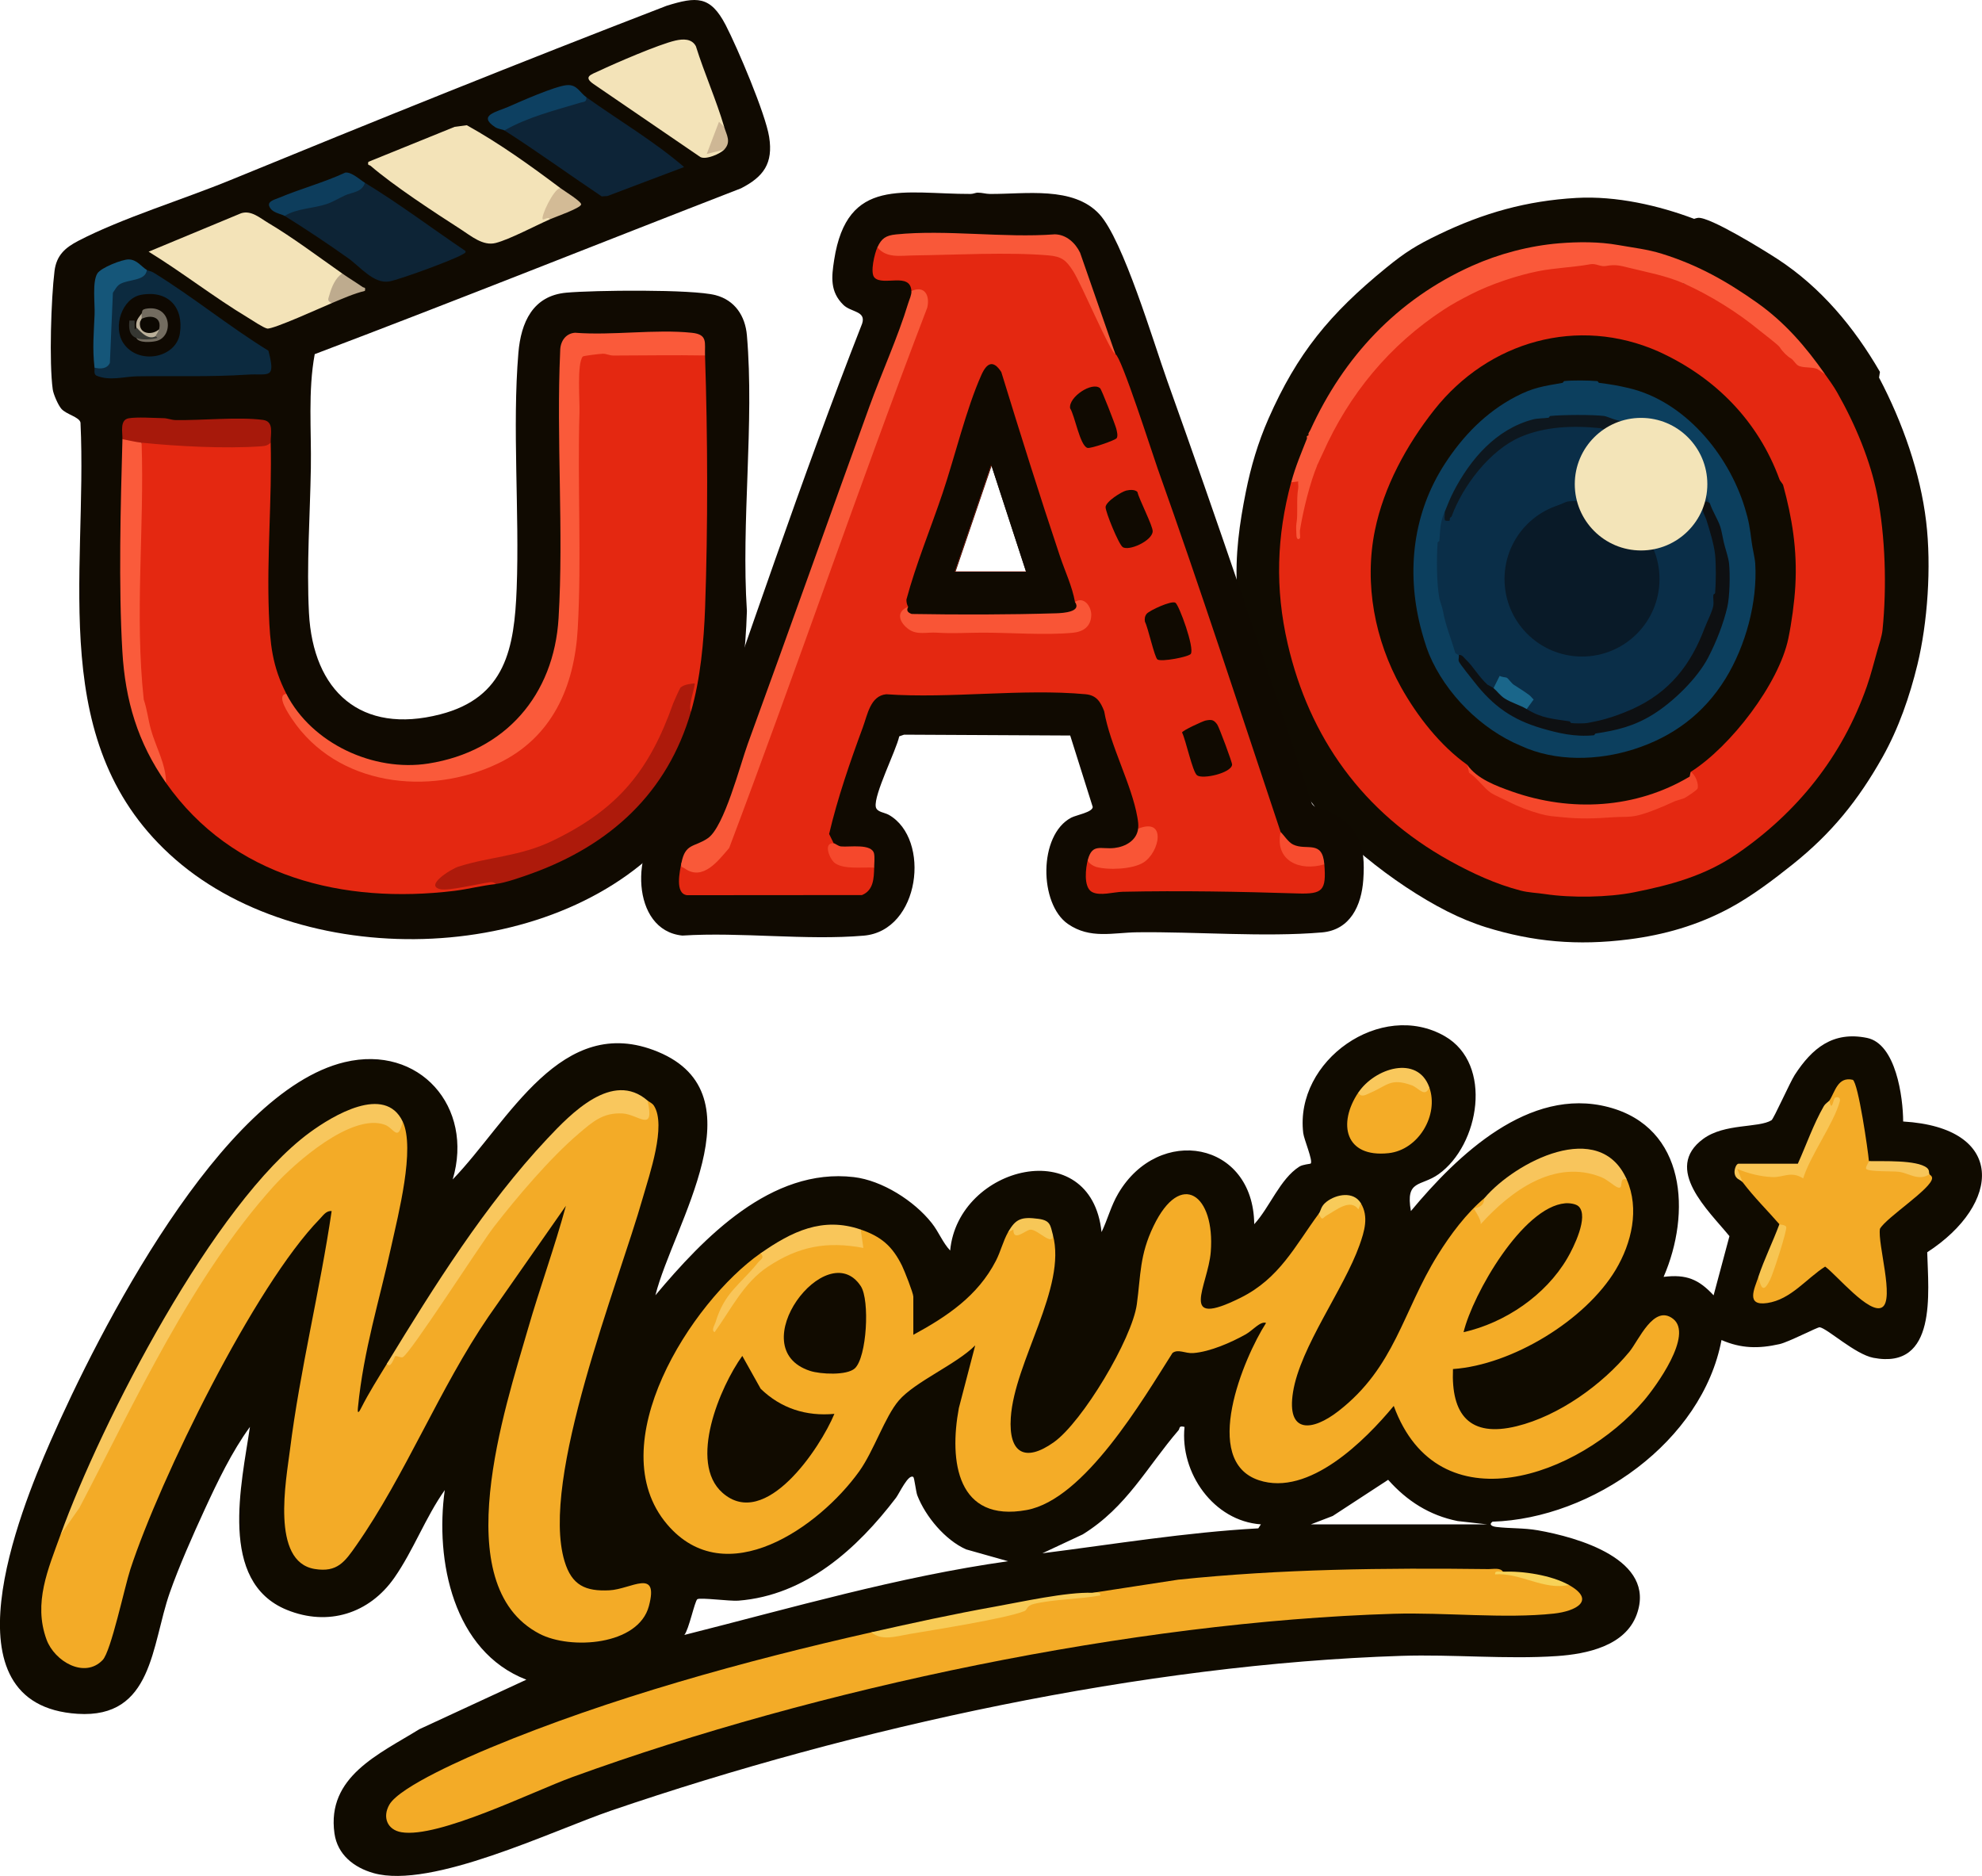 <?xml version="1.0" encoding="UTF-8"?>
<svg id="Capa_1" data-name="Capa 1" xmlns="http://www.w3.org/2000/svg" viewBox="0 0 752.94 712.57">
  <defs>
    <style>
      .cls-1 {
        fill: #f8c75d;
      }

      .cls-2 {
        fill: #0f0902;
      }

      .cls-3 {
        fill: #f3e3b8;
      }

      .cls-4 {
        fill: #e42811;
      }

      .cls-5 {
        fill: #f3ab27;
      }

      .cls-6 {
        fill: #f9c554;
      }

      .cls-7 {
        fill: #f7c559;
      }

      .cls-8 {
        fill: #0e1012;
      }

      .cls-9 {
        fill: #f8cb56;
      }

      .cls-10 {
        fill: #f9c85c;
      }

      .cls-11 {
        fill: #f4ac27;
      }

      .cls-12 {
        fill: #f7d259;
      }

      .cls-13 {
        fill: #100b01;
      }

      .cls-14 {
        fill: #f5472b;
      }

      .cls-15 {
        fill: #0d3d5c;
      }

      .cls-16 {
        fill: #110b00;
      }

      .cls-17 {
        fill: #363732;
      }

      .cls-18 {
        fill: #0d4061;
      }

      .cls-19 {
        fill: #0d2437;
      }

      .cls-20 {
        fill: #f3e4b8;
      }

      .cls-21 {
        fill: #091a28;
      }

      .cls-22 {
        fill: #f7c552;
      }

      .cls-23 {
        fill: #d5c9a9;
      }

      .cls-24 {
        fill: #0c0802;
      }

      .cls-25 {
        fill: #f95536;
      }

      .cls-26 {
        fill: #0d2436;
      }

      .cls-27 {
        fill: #f95839;
      }

      .cls-28 {
        fill: #bbb09a;
      }

      .cls-29 {
        fill: #f9c75d;
      }

      .cls-30 {
        fill: #0c3f5e;
      }

      .cls-31 {
        fill: #fa593a;
      }

      .cls-32 {
        fill: #0a2e48;
      }

      .cls-33 {
        fill: #ceb795;
      }

      .cls-34 {
        fill: #1a668a;
      }

      .cls-35 {
        fill: #f8cb5a;
      }

      .cls-36 {
        fill: #0e171e;
      }

      .cls-37 {
        fill: #100a01;
      }

      .cls-38 {
        fill: #155679;
      }

      .cls-39 {
        fill: #f74c2f;
      }

      .cls-40 {
        fill: #a7190b;
      }

      .cls-41 {
        fill: #ad1a0b;
      }

      .cls-42 {
        fill: #fa5a3a;
      }

      .cls-43 {
        fill: #f7c757;
      }

      .cls-44 {
        fill: #beab8e;
      }

      .cls-45 {
        fill: #0c2a3f;
      }

      .cls-46 {
        fill: #fa5b3b;
      }

      .cls-47 {
        fill: #f9c65a;
      }

      .cls-48 {
        fill: #d3bb96;
      }

      .cls-49 {
        fill: #f8c55c;
      }

      .cls-50 {
        fill: #736c60;
      }

      .cls-51 {
        fill: #d1c8aa;
      }

      .cls-52 {
        fill: #100b00;
      }

      .cls-53 {
        fill: #f5482c;
      }

      .cls-54 {
        fill: #f95939;
      }
    </style>
  </defs>
  <g>
    <path class="cls-52" d="M722.99,426.01c-.03-9.26-2.74-29.53-13.73-31.77-12.96-2.64-20.88,3.92-27.47,14.08-1.75,2.7-7.99,16.68-8.81,17.19-4.96,3.03-17.77,1.09-25.93,7.07-15.45,11.34,2.1,27.31,9.95,36.96l-6.02,22.48c-5.7-6.13-10.36-8.06-18.99-7.01,10.46-24.08,8.68-56.74-21-64.5-30.18-7.89-57.37,18.31-75,39.5-2.14-12.08,3.77-9.2,10.5-13.99,15.53-11.06,20.83-41.81,2.39-52.42-24.21-13.93-57.12,9.26-53.79,36.8.29,2.41,3.77,10.51,2.84,11.56-.15.17-2.96.31-4.32,1.17-7.35,4.67-11.29,15.55-17.14,21.87-.32-31.57-36.24-37.88-51.66-11.66-2.8,4.76-3.99,9.78-6.34,14.66-3.98-37.77-54.5-25.28-57.51,7-2.91-3.09-4.23-6.94-7.02-10.47-6.65-8.41-18.81-16.15-29.58-17.42-31.41-3.7-57.06,23.05-75.38,44.89,6.83-27,40.23-76.21.97-92.48-36.74-15.22-56.73,26.55-77.97,48.48,8.17-27.52-12.6-51.35-41.06-44.55-47.06,11.25-93.52,102.42-111.81,144.19-11.78,26.9-41.33,100.05,10.37,103.34,28.66,1.82,28.03-26.06,35-45.96,3.52-10.03,8.81-21.96,13.3-31.7,4.85-10.52,10.37-22.04,17.17-31.32-3.14,21.51-12.18,58.81,14.02,69.49,15.71,6.4,31.34,1.39,40.82-12.17,7.27-10.4,11.83-22.95,19.17-33.32-3.73,26.77,3.21,61.31,31,72.01l-40.66,18.82c-15.3,9.46-35.27,18.01-32.24,39.58,1.14,8.09,7.44,13,14.91,15.09,21.98,6.14,67.75-16.09,90.23-23.77,92.61-31.63,202.21-55.61,300.23-58.77,19.31-.62,40.04,1.38,59.08.08,11.25-.77,25.89-3.81,30.25-15.75,7.65-20.97-22.55-29.38-37.56-32.02-5.36-.94-10.7-.65-15.75-1.27-1.48-.18-3.06-.79-1.47-2,38.03-1.2,79.71-30.47,87-69,7.48,3.26,14.13,3.33,22.04,1.55,3.55-.8,14.45-6.52,15.27-6.4,2.89.45,13.47,10.29,20.41,11.61,24.32,4.63,20.83-24.93,20.43-40.1,28.3-18.36,30.01-47.34-9.16-49.67ZM259.98,621.01c1.72-2.03,3.93-12.84,4.93-13.56,1.01-.73,12.39.8,15.55.55,25.66-1.99,45.18-19.74,59.92-39.07,1.23-1.61,4.7-9.24,6.58-7.9.4.29,1,5.65,1.52,6.99,3.13,8.04,10.58,16.96,18.51,20.49l15.98,4.51c-41.73,5.87-82.26,17.74-122.99,28ZM478,580.53c-27.54,1.52-54.71,6.01-82.01,9.47l15.32-7.17c16.78-10.39,24.31-25.52,36.39-39.55.61-.71-.04-1.89,2.29-1.27-1.81,17.44,11.07,35.77,29.01,37l-.98,1.51ZM497.98,579.02l8.31-3.19,21.05-13.74c7.18,8.06,15.67,13.51,26.4,15.67l11.24,1.26h-67Z"/>
    <path class="cls-11" d="M563.98,455.02c3.18.89,1.24,3.84-1.1,5.15l.69.76c12.62-13.51,33.22-24.95,50.34-12.63,1.77-2.42,2.44-3.01,4.07-.28,4.92,11.18,1.86,24.18-4.2,34.3-11.49,19.2-39.42,36.15-61.81,37.7-.75,17.36,6.33,26.1,24.21,21.71,16.01-3.93,32.41-15.71,42.77-28.23,3.58-4.32,9.28-18.22,16.61-12.57,7.86,6.06-6.52,25.75-11.08,31.1-24.51,28.75-78.08,48.22-95.01,1.99-10.86,13.12-32.21,34.54-51.24,28.23-22.16-7.35-5.82-46.44,2.73-59.74-2.13-.81-5.12,2.86-7.69,4.31-5.55,3.11-13.6,6.65-19.96,7.13-3.05.23-5.74-1.67-7.9-.03-11.28,17.73-33.42,55.64-55.4,59.65-26.36,4.81-29.55-18.4-25.75-38.75l6.21-23.79c-7.2,7.25-22.88,13.76-29.04,20.96-5.28,6.17-9.47,19.16-15.06,26.94-15.22,21.17-50.69,46.23-72.92,20.1-25.62-30.12,9.01-84.45,35.51-103.01,1.93-1,2.83-.08,2.7,2.77,10.29-7.14,21.84-8.41,33.84-7.83-.43-1.84-.65-3.1,1.46-3.94,7.82,2.69,12.03,6.3,15.72,13.78.89,1.81,4.28,10.4,4.28,11.72v14.5c12.85-6.99,24.5-14.78,31.37-28.13,1.82-3.53,2.68-7.38,4.63-10.87,1.67-2.34,3-2.69,4-1.06,3.77-3.43,10.4-.76,11.29,2.26l1.71-.2c5.42,19.96-14.6,48.13-15.98,69.52-.86,13.36,5.34,17.07,16.31,9.31,10.88-7.69,29.77-39.27,31.57-52.43,1.54-11.26,1.02-18.62,6.33-29.67,10.4-21.64,23.45-11.86,21.76,9.77-1,12.89-12.88,29.49,11.39,17.39,14.7-7.33,20.55-19.51,29.62-31.88l1.46-.07c4.11-4.25,8.9-6.36,14.54-3.93,3.09,5.09,1.36,10.68-.52,15.98-5.94,16.69-22.5,38.64-25.24,55.76-2.56,16.01,7.34,14.92,17.23,7.24,21.56-16.74,24.38-37.83,37.72-59.28,4.81-7.74,10.86-15.85,17.81-21.69Z"/>
    <path class="cls-5" d="M245.98,418.02c.76.66,1.79.95,2.46,2,4.78,7.52-1.76,26.23-4.19,34.77-9.39,33.05-39.22,106.98-29.78,138.25,2.76,9.13,7.93,11.48,17.06,11.02,8.17-.4,18.89-8.71,14.98,5.99-3.98,14.99-29.77,16.69-41.58,10.52-35.6-18.58-12.93-86.12-4.44-115.55,4.54-15.75,10.2-31.18,14.49-47l-29.41,42.08c-18.5,27.04-31.57,60.24-50.17,86.83-4.39,6.28-7.25,10.45-15.86,9.03-16.76-2.76-10.82-33.81-9.38-45.28,3.81-30.4,11.37-60.36,15.83-90.66-2.05-.26-3.26,1.7-4.51,2.98-24.79,25.4-60.69,98.71-71.95,133.05-2.2,6.71-7.34,31.16-10.52,34.48-6.88,7.22-18.28.53-21.32-7.73-5.13-13.98.63-26.87,5.29-39.79,21.51-44.52,43.72-87.2,73.89-127.29,8.82-11.71,33.29-34.36,48.65-30.79,3.05,2.14,5.54,2.5,7.46,1.07,4.85,10.21-1.75,35.57-4.29,47.21-4.58,20.94-10.54,39.45-12.7,61.32-.24,2.38.12,2.44,1.24.23,2.97-5.87,6.36-11.17,9.76-16.76.6-.98.98-1.23,1.02-.36,13.65-16.72,26.58-34.66,38.8-53.82,10.24-13.17,21.32-25.81,33.98-36.63,7.32-6.26,14.61-8.31,23.6-3.96-.34-2.51.2-4.24,1.6-5.22Z"/>
    <path class="cls-5" d="M570.98,597.02c8.02,1.56,16.35,3.23,25,5,10.58,5.94,2.53,9.99-5.62,10.88-18.68,2.04-41.58-.51-60.92.08-99.23,3.04-218.77,28.18-311.98,62.02-15.09,5.48-50.82,23.3-64.93,20.96-5.44-.9-7.33-5.76-4.61-10.49,3.99-6.94,30.13-18.19,38.38-21.62,45.15-18.81,96.93-33.06,144.68-43.82,19.28-.97,40.65-5.07,59.15-10.93,9.09-1.91,17.67-2.73,26.89-3.52.12,0-2.06.38-2.04-.55l32.51-4.99c39.2-4.09,78.57-4.52,118-4.03,1.69.02,4.45-.64,5.49,1.02Z"/>
    <path class="cls-5" d="M694.98,418.02c2.15-3.26,3.11-9.2,8.88-7.86,2.09,1.28,5.78,26.82,6.12,30.86l1.75,1.83c7.36-.41,14.48,1.18,21.25,3.17.1.26,1.01.57,1,1.49-.05,3.88-17.32,14.87-19.81,19.23-.94,5.7,5.62,26.9.83,29.82s-17.46-12.47-21.65-15.46c-7.17,4.57-13,12.51-21.98,13.84-8.31,1.23-4.88-5.44-3.38-9.91,1.95.92,2.95.73,3-.55l5.79-17.05-.79-2.4c-4.51-5.19-9.59-10.19-14-16-1.62-1.66-3.97-5.22-.92-5.82,3.57,1.11,20.48,2.69,23.01,1.12,1.08-.67,11.68-21.36,11.52-22.62-1.93-.85-1.83-2.15-.6-3.68Z"/>
    <path class="cls-1" d="M152.98,426.02c-1.81,7.97-3.31,2.5-6.73,1.23-12.59-4.64-34.21,14.39-42.24,23.29-31.09,34.45-52.51,81.43-73.83,122.17l-7.2,10.3c15.41-42.69,58.33-126.18,94.67-152.83,8.7-6.38,28.57-18.41,35.33-4.17Z"/>
    <path class="cls-29" d="M245.98,418.02c2.88,12.57-3.52,5.24-9.48,4.92-7.4-.4-11.35,3.15-16.54,7.56-10.85,9.21-23.61,24.24-32.4,35.6-5.06,6.54-31.78,48.19-34.55,49.4-.85.37-2.25-.69-2.83-.34-.36.22-1.83,5.12-3.21,2.86,17.84-29.3,37.38-60.44,60.97-85.53,8.99-9.56,24.77-25.93,38.03-14.47Z"/>
    <path class="cls-11" d="M515.98,415.02c10.3-5.66,16.3-8.14,27-2,3.72,10.44-4.06,23.77-15.49,25-16.57,1.78-19.37-11.21-11.51-23Z"/>
    <path class="cls-49" d="M617.98,448.02c-3.43-1.08-.79,3.99-3.48,2.99-1.23-.46-3.89-2.95-6.15-3.86-17.78-7.12-34.46,5.25-45.87,17.86.37-1.86-2.69-5.72-2.5-5.98.1-.14,2.03-.26,3.09-1.46.84-.95.73-2.35.91-2.56,11.72-13.69,43.69-30.42,54-7Z"/>
    <path class="cls-47" d="M326.98,467.02l1,6.99c-13.97-2.61-24.54-.62-36.33,7.18-9.09,6.02-13.97,16.2-20.18,24.83-1.38-.69.02-2.69.32-3.68,3.54-11.64,9.2-14.11,16.21-22.82.97-1.21,2.58-1.61.97-3.49,11.77-8.24,23.52-13.99,38-9Z"/>
    <path class="cls-6" d="M694.98,418.02c.78,4.86,1.57-.65,2.02-.99.73-.56,2.4-.39,1.9,1.4-2.39,8.52-11.02,20.11-13.9,29.17-4.57-2.91-7.53-.36-11.52-.49-4.58-.14-9.34-1.38-13.49-3.08l1.99,4.99c-.73-.96-2.76-.97-3.04-3.54-.13-1.19.57-3.46,1.54-3.46h22.5c3.19-7.08,5.95-15.03,9.8-21.74.73-1.28,1.88-1.77,2.2-2.26Z"/>
    <path class="cls-9" d="M414.98,605.02c1.1.04,3.26-.68,3,.99-7.89,1.48-17.68,1.4-25.3,3.25-2.76.67-2.38,2.23-3.47,2.68-6.97,2.86-34.79,7.2-44.01,8.78-4.65.8-10.26,2.68-14.2-.71,15.45-3.49,31.19-6.92,46.79-9.71,10.27-1.84,27.36-5.65,37.21-5.29Z"/>
    <path class="cls-10" d="M542.98,413.02c-1.69,4.13-3.99.19-6.7-.79-8.04-2.9-9.23.11-15.72,2.87-1.44.61-3.46,2.03-4.57-.07,6.22-9.33,22.54-14.51,27-2Z"/>
    <path class="cls-22" d="M675.98,465.02c.17.2,2,.1,2.57.95s-4.9,17.69-6.07,20.05c-2.58,5.22-3.42,3.4-4.51-1.01,2.29-6.82,5.5-13.27,8-20Z"/>
    <path class="cls-7" d="M732.98,446.02c-4.11,2.74-7.78-.4-11.58-.92-2.24-.31-11.32.06-12.43-1.08-.51-.52,1.04-2.62,1.01-2.99,5.02.12,18.17-.53,22.01,2.54,1.07.85.69,1.71.99,2.46Z"/>
    <path class="cls-43" d="M399.98,469.02c.15,4.81-5.75-2.08-8.51-1.95-1.88.08-6.56,4.88-6.5-.04l-1.99.99c2.84-5.11,5.08-5.91,11.55-5.05,4.56.61,4.49,2.52,5.45,6.05Z"/>
    <path class="cls-35" d="M500.98,461.02c.93-1.27.68-2.78,2.96-4.55,3.75-2.9,10.25-4.06,13.04.55l-.94,2.34c-3.08-4.31-8.58.43-11.97,2.26-1.74.94-1.59,2.49-3.09-.6Z"/>
    <path class="cls-12" d="M570.98,597.02c7.44-.4,18.49,1.34,25,5-9.23,2.21-18.55-4.76-28-4.01-.26-1.68,1.88-.93,3-.99Z"/>
    <path class="cls-16" d="M316.98,537.03c-5.27,12.76-26.17,44.43-42.51,30-13.09-11.56-.9-40.32,7.52-52l6.99,12.49c7.7,7.46,17.32,10.52,27.99,9.52Z"/>
    <path class="cls-52" d="M599.74,458.26c3.89,3.9-1.97,15.63-4.34,19.68-8.24,14.06-23.6,24.51-39.41,28.08,3.53-14.55,22.47-47.55,38.61-48.96,1.49-.13,4.1.16,5.14,1.21Z"/>
    <path class="cls-16" d="M324.74,519.76c-3,2.77-13.06,2.24-16.97.97-26.4-8.56,6.35-51.71,19.22-32.22,3.52,5.33,2.3,27.06-2.25,31.26Z"/>
  </g>
  <g>
    <g>
      <path class="cls-13" d="M643.58,83.13c.48-.17.97-.32,1.47-.38,4.37-.52,25.19,12.37,30.21,15.64,16.51,10.77,29.1,25.92,38.91,42.87l-.34,2.17c9.02,17.14,15.69,36.24,17.89,54.67,2.06,17.21.52,38.58-3.31,54.34-2.93,12.03-7.12,24.2-13.25,35.12-9.21,16.38-19.34,28.94-34.13,40.75-7.24,5.79-15.6,12.12-23.86,16.57-12.31,6.64-25.07,10.23-38.43,11.93-19.44,2.47-36.4.95-54.34-4.64-2.2-.68-5.04-1.73-7.29-2.65-18.96-7.72-44.59-26.53-57.32-42.74-5.77-7.35-13.65-18.94-17.23-27.83-5.52-13.72-8.43-27.34-10.6-41.75-.61-4.08-1.71-9.15-1.99-13.25-.88-13.07.97-25.38,3.31-37.11,1.92-9.58,4.6-18.7,8.61-27.83,10.9-24.75,23.2-39.77,44.73-57.32,7.4-6.03,11.63-8.61,19.88-12.59,17.15-8.27,33.48-12.84,52.35-13.92,15.16-.86,31.43,2.92,44.73,7.95Z"/>
      <path class="cls-4" d="M713.16,188.16c-2.59-13.16-8.3-26.88-15.24-39.1-1.42-2.49-3.06-4.71-4.64-6.96-2.32-2.9-5.52-4.38-9.6-4.44-12.29-12.39-26.62-24.74-44.07-30.01-.16-.43-.34-.85-.6-1.22-1.43-2.08-19.49-6.17-23.56-6.83-39.76-2.78-76.27,14.84-100.31,47.9-3.73,5.13-15.39,23.05-15.05,28.26.02.28.17.54.36.81l-1.79.89c-1.85,4.85-3.23,9.87-4.41,14.92.89-9.28-.36-12.34-3.75-9.18-5.5,20.39-6.18,40.29-1.33,61.3,8.22,35.58,28.5,64.15,61.63,82.5,8.44,4.68,17.44,8.83,26.84,11.27,3.08.8,6.09.85,9.28,1.33,10.07,1.52,24.11,1.27,33.8-.66,13.64-2.73,26.79-6.15,39.1-14.58,22.89-15.68,40.04-37,49.37-63.62,1.61-4.59,2.6-8.78,3.98-13.58.68-2.39,1.73-5.42,1.99-7.95,1.66-16.35,1.04-35.68-1.99-51.02Z"/>
      <path class="cls-31" d="M667.44,114.94c-11.55-8.15-22.44-14.3-36.11-18.55-5.49-1.71-10.77-2.28-16.57-3.31-7.24-1.29-15.12-1.27-22.53-.66-11.24.93-22.9,4.01-33.13,8.61-28.39,12.78-48.64,34.54-61.3,62.29-.31.67-.99,1.33-.66,1.99l-.66.33c-.1.35.09.76,0,.99-2.25,5.75-4.31,10.44-5.96,16.57l2.65-.33c-.09.85.14,1.85,0,2.65-.77,4.44,0,9.56-.66,13.25-.21,1.16-.06,3.34,0,4.64.05,1.08.57,1.9,1.33.99.18-.22-.12-2.22,0-2.98,1.15-7.3,3.77-18.03,6.63-24.85.61-1.44,1.38-2.95,1.99-4.31,10.01-22.52,25.39-41.18,46.05-54.67,3.42-2.23,6.82-4.05,10.6-5.96,7.26-3.69,17.25-7.03,25.18-8.61,6.41-1.28,13.42-1.47,19.88-2.65,2.18-.4,3.79,1.06,5.96.66,3.46-.63,5.08-.22,8.61.66,6.79,1.69,14.43,3.07,20.87,5.96,10.05,4.51,20.37,10.9,28.83,17.89,1.27,1.05,7.04,5.39,7.62,6.3,1.14,1.78,2.93,3.54,4.31,4.31.85.48,1.77,2.13,2.65,2.65,1.85,1.1,5.1.45,7.29,1.33l2.98,1.99c-7.24-10.34-15.19-19.65-25.84-27.17Z"/>
      <path class="cls-14" d="M642.26,293.19c1.79,1,3.13,4.55,2.65,6.3-.17.63-4.27,3.29-4.97,3.64-.75.38-3.19.95-3.98,1.33-4.05,1.9-9.98,4.39-13.92,5.3-3.2.74-5.95.42-9.28.66-6.57.49-12.6.7-19.22,0-3.68-.39-5.16-.35-8.61-1.33-4.19-1.19-7.99-2.59-11.93-4.64-1.71-.89-5.09-2.29-6.63-3.31-2.59-1.72-5.42-5.89-8.28-7.62l-.66-2.98c19.01,13.48,48.08,17.48,69.25,9.94,4.84-1.72,11.35-4.62,15.57-7.29Z"/>
      <path class="cls-13" d="M642.26,293.19l-.38,1.79c-20.35,12.16-45.07,13.61-67.56,5.65-5.97-2.11-13.31-4.85-16.88-10.08-10.31-7.31-19.07-18.55-25.18-29.49-9.92-17.77-14.12-39.19-9.94-59.64,3.36-16.46,11.97-32.35,22.53-45.72,20.68-26.18,54.58-35.72,85.15-22.2,21.57,9.78,37.97,26.45,46.05,48.71.14.37,1.24,1.69,1.33,1.99,3.39,12.41,5.43,24.56,4.64,38.43-.35,6.14-1.4,13.86-2.65,19.88-3.59,17.2-21.88,41.07-37.11,50.69Z"/>
      <path class="cls-30" d="M594.22,144.76c3.03-.37,9.47-.28,12.59,0,.24.02.42.63.66.66,4.46.57,7.14,1.02,11.27,1.99,21.15,4.97,37.78,24.95,44.07,45.39,1.58,5.12,1.94,7.67,2.65,13.25.26,2.08,1.2,5.95,1.33,7.95.91,14.72-3.66,31.36-11.27,43.74-8.27,13.45-20.13,22.16-34.79,26.84-13.63,4.35-29.79,4.85-43.07-1.33-14.92-6.2-28.5-19.73-34.79-34.79-1.18-2.82-2.6-7.76-3.31-10.6-5.28-21.11-2.77-43.03,9.28-61.63,6.93-10.7,15.61-19.61,26.84-25.51,6.83-3.59,10.72-4.03,17.89-5.3.25-.05.42-.63.66-.66Z"/>
      <path class="cls-32" d="M611.11,163.97l-.87,1.3c-1.88.51-4.3,1.74-5.17,3.75-.21.49,1.83,9.16,2.32,5.18.76-1.02,1.37-1.16,2.39-.28,1.61,1.05,1.26,1.96-.66,1.99l1.34.6c-2.84.85-3.23,7.02-.7,8.56l-.64.79-.27,4.09c1.16,2.39-.14,2.58-2.39,2.57-7.46-2.9-17.6.75-23.29,6.42-2.58,2.57-6.71,7.17-6.59,10.78-4.29,7.58-1.09,20.25,4.47,26.79,4.36,5.12,7.43,6.91,13.62,8.48,13.88,3.53,23.36-.12,29.73-14.01.74-3.21,1.45-6.4,2.13-9.56-.98-1.86-.97-3.6-.77-5.69-1.36-3.55-2.43-6.08-4.48-9.57-2.88-2.84-4.91-6.2.72-5.41l3.02-.98,1.18-1.29c1.38.98,3.19,1.41,5.45,1.29-1.14-1.82,4.28-4.06,4.64-1.99.57,1.59-.47,2.94-3.12,4.07,5.34-.29,9.82-4.26,11.29-9.37.21-.72-4.54-10.37-5.09-10.6-.45.59-1.14.46-1.76,0l-.77.44c-2.93-3.32-6.21-6.31-9.86-8.95l.03-1.43c-1.35-1.54-2.82-2.23-4.41-2.05l-.89-1.26c-2.03-.21-6.65-1.17-5.3-3.98-.24-1.28,1.09-2.16,3.98-2.65,1.99.9,4.17,2.35,6.3,3.31.39.18,2-.18,2.32.99.45,1.62-1,2.83-.66,3.98.61,2.06,3.42-.03,4.97.33.24.05.38.53.66.66.21.09.52-.08.66,0,.46.27,1.95,1.82,2.32,2.32,2.45,3.3,1.15,2.5,4.97,4.97,2.04,1.32,6.86,10.23,7.62,12.59-1.21.79-1.53,1.37-1.36,2.72,2.37,5.71,4.14,11.85,4.78,18.04,2.63,25.33-13.36,54.04-39.34,61.38-11.03,4.66-22.69,2.5-33.23-2.16l-.43-1.79c-.94-.64-.68-1.86.78-3.67l-6.55-4.55c-2.47-3.46-4.22-3.43-5.26.1l-1.57.17-1.3.72c-4.72-3.75-8.7-8.19-11.96-13.31-.03-.08-1.16-.4-1.33-.99-1.61-5.61-3.6-10.02-4.64-15.9-.19-1.09-1.11-3.53-1.33-4.64-1.05-5.51-1.11-15.17-.66-21.21.02-.24.64-.42.66-.66.36-3.94.14-5.56,1.33-9.28.31-.97.5-1.25.66-1.66l1.55.97c10.16-25.78,30.1-37.9,58.04-34.06,1.19.16,3.23,1.18,2.71,2.61Z"/>
      <path class="cls-8" d="M649.55,191.14c.98,3.02,3.03,6.09,3.98,8.95.52,1.58.92,4.26,1.33,5.96.53,2.27,1.76,5.7,1.99,7.95.45,4.4.25,12.62-.66,16.57-1.44,6.19-4.12,13.14-7.29,19.22-4.13,7.91-13.18,16.74-20.87,21.54-7.28,4.54-13.86,6.08-21.87,7.29-.25.04-.42.64-.66.66-7.2.74-13.74-.85-19.88-2.65-11.15-3.27-18.41-8.45-25.51-17.56-.93-1.19-5.72-7.07-5.96-7.95-.18-.64.21-1.85,0-2.32,1.29-.22,1.85.9,2.65,1.66,3,2.82,4.82,6.45,8.28,9.61.1.09,1.71.82,2.32,1.33l1.45-.48c2.88,3.13,6.51,5.39,10.89,6.77l.25,1.66c5.68,3.49,9.8,3.67,16.24,4.64.25.04.42.64.66.66,1.55.16,4.44.19,5.96,0,.48-.06,2.35-.47,3.31-.66,4.36-.86,9.83-2.79,13.92-4.64,14.22-6.44,22.21-16.81,27.5-30.81.91-2.41,2.98-6.36,3.31-8.61.18-1.23-.16-2.72,0-3.98.03-.25.64-.42.66-.66.34-3.74.38-10.87,0-14.58-.39-3.78-2.08-9.4-3.31-13.25-.25-.78-1.16-2.6-1.33-3.31-.13-.57.09-1.35,0-1.99,1.09-1.77.58-2.31,2.65-.99Z"/>
      <path class="cls-36" d="M620.39,161.99v.99c-1.01,1.54-2.57.58-3.98,1.66-.75,2.56-4.21,1.06-5.3-.66l-2.98-1.33c-10.71-1.09-21.2-.65-30.48,3.31-11.66,4.98-22.02,18.71-26.17,30.15-.09.26-.55.39-.66.66-.31.73.62,1.29-1.66.99-.73-.09-.17-2.53-.33-3.31,1.06-2.62,2.09-5.26,3.31-7.62,6.41-12.39,16.12-23.77,30.15-27.5,1.85-.49,4.09-.38,5.96-.66.25-.04.42-.64.66-.66,4.67-.48,15.97-.56,20.54,0,.65.08,3.16,1.12,3.98,1.33,2.9.74,4.68,1.63,6.96,2.65Z"/>
      <path class="cls-21" d="M609.13,187.17c.13,1.16.35,2.27.66,3.31l1.54.41c1.38,4.94,8.13,9.76,13.02,7.53l.68,1.33c-.61,1.89-5.06,1.09-5.3,1.33-.17,2.03,1.85,3.06,2.65,4.31.63.97,3.06,5.03,3.31,5.96.15.56-.15,1.42,0,1.99.08.29,1.27,1.74,1.33,1.99.24,1.12-.18,2.75,0,3.98.04.26,1.05,1,.66,2.65-.06.26-.63.42-.66.66-.21,1.42.28,3.34,0,4.64-.05.25-1.25,1.7-1.33,1.99-.15.56.15,1.42,0,1.99-.26.96-3.42,6.55-3.98,7.29-.8,1.07-5.81,5.53-6.96,6.3-.35.23-3.76,1.93-3.98,1.99-.55.15-1.39-.13-1.99,0-.26.06-.42.63-.66.66-2.07.3-7.11.22-9.28,0-.24-.02-.41-.63-.66-.66-1.03-.16-2.3.17-3.31,0-.25-.04-.4-.61-.66-.66-.6-.13-1.44.15-1.99,0-.3-.08-1.59-1.17-1.99-1.33s-.96.16-1.33,0c-3.1-1.35-9.95-8.04-11.6-10.93-1.14-2-2.03-5.1-2.65-7.29-.49-1.72-.4-2.26-.66-3.98-.04-.25-.64-.42-.66-.66-.19-1.85-.22-5.47,0-7.29.03-.24.62-.41.66-.66.14-.81-.17-1.88,0-2.65.05-.25,1.25-1.7,1.33-1.99.15-.56-.15-1.42,0-1.99.38-1.39,3-4.7,3.98-5.96,3.55-4.61,6.01-6.59,11.6-8.95,1.06-.44,3.75-1.83,4.64-1.99,1.81-.32,7.99-.24,9.94,0,.24.03.4.61.66.66.68.14,1.58-.09,2.32,0l.66-5.3c1.74.46,1.73.85,0,1.33Z"/>
      <path class="cls-20" d="M627.02,171.93c.78,0,1.67,1.53,2.32,1.99.44.31,2.26,1.03,2.65,1.33.66.5,5.2,5.84,5.63,6.63,2.19-.45,4.34,6.6,1.99,7.29-1.02.45-1.68.03-1.96-1.27-1.02,4.07-3.23,7.86-7.1,9.68,1.56.32,2.52.9,1.11,2.19-1.2-.51-2.19.66-2.32.66-.38,0-2.46-.76-4.31-.66-1.16.06-2.3-.36-2.98.66-2.35.42-4.05-.81-5.96-1.99-1.46-.9-3.92-2.72-4.97-4.31-.61-.91-.97-2.77-1.33-3.64-.24-1.06-.46-2.16-.66-3.31-.04-.43.08-.96,0-1.33-.17-.72-1.26-2.03-1.33-2.32-.16-.73-.16-3.91,0-4.64.05-.24,1.2-1.64,1.33-1.99s-.1-.77,0-.99c2.18.16,1.41,3.6.59,5.08,3.37-4.69,11.67-12.77,17.31-9.06Z"/>
      <path class="cls-30" d="M637.62,181.87c1.48-.41-.39-1.99,1.66-1.99,1.05,0,1.12-.22.99.99,2.09,2.94,2.9,6.77,5.3,9.28-.08.9-.11,1.47.66,1.99-1.01,1.48-1.71,3.11-2.65,4.64-.1.17.1.52,0,.66-.41.62-3.02,3.23-3.64,3.64-.28.18-1.57.47-1.99.66-.53.24-2.35,1.27-2.65,1.33-.62.11-4.15.15-4.31,0-.08-.07-.1-1.42-.66-1.99l2.98-.66,2.98-2.65c-.51-1.42-.07-3.1,1.33-5.04.19-1.83.85-3.02,1.98-3.57-.02-.55.08-1.16,0-1.66-.04-.25-.61-.4-.66-.66-.13-.6.15-1.44,0-1.99-.07-.26-.57-.39-.66-.66-.23-.7-.05-1.22-.66-2.32Z"/>
      <path class="cls-30" d="M611.11,163.97c.73-.03,1.64-.1,2.32,0,.24.04.4.61.66.66.68.15,1.87-.2,2.32,0,.15.07,1.26,1.51,2.32,1.99.68.31,2.43-.23,2.32,1.66l.66.33c.18.61.07,1.14-.38,1.58-3.74.41-8.41.93-10.15,4.43l-1.4-.7-1.33.99c-.28.49-.58,2.24-.66,2.32-.13.13-1.45-.08-1.99,0,.36-1.09-.56-1.31-.66-1.66-.16-.55.16-1.44,0-1.99-.12-.42-1.27-2.36-1.33-2.65-.1-.54-.13-2.2,0-2.65.07-.25,3.4-3.57,3.64-3.64.42-.12.94.13,1.33,0,.28-.1.42-.61.66-.66.47-.1,1.11.02,1.66,0Z"/>
      <path class="cls-23" d="M627.02,171.93c-.64,0-.83.66-.99.66-.15,0-.97-1.06-2.65-.66-.25.06-.4.59-.66.66-1.88.54-2.99.92-4.64,1.99-2.61,1.69-5.67,4.64-7.29,7.29-.62,1.02-.16,2.45-.33,2.65-1.38,1.64-1.24-1.44-1.33-1.66-.11-.28-.61-.42-.66-.66-.21-.91-.13-2.14.66-2.65v-3.64c.29-.66.61-1.89.66-1.99.04-.07.89-.39,1.33-.99.1-.13-.11-.49,0-.66.66-1.04,1.94-1.18,2.98-1.66.28-.12.41-.57.66-.66.37-.14.9.12,1.33,0,.27-.08.42-.62.66-.66,2.09-.37,2.78.37,4.97-.66.21-.1,3.25-.11,3.64,0,.87.24,2.08,2.29,1.66,3.31Z"/>
      <path class="cls-34" d="M579.97,269.34c-2.35-1.44-5.73-2.37-8.28-3.98-1.82-1.14-2.93-2.83-4.31-3.98l2.32-4.64c.85.45,1.94.45,2.65.66.5.15,1.89,2.15,2.65,2.65,1.97,1.31,4.15,2.61,5.96,3.98.59.44,1.07,1.17,1.66,1.66l-2.65,3.64Z"/>
      <path class="cls-51" d="M631.66,199.76s.11-.56-.33-.66l-4.97-.33c.63-.73,1.52-1.17,2.32-1.66,1.7-1.03,3.59-1.79,4.97-3.64.78-1.04,2.34-4.15,2.65-5.3.13-.49-.14-1.51,0-1.66.07-.08,1.42-.1,1.99-.66l1.33,3.31c.11,3.09-1.46,5.99-3.31,8.61-1.25-.49-1.74,1.16-2.32,1.33-.42.12-.94-.13-1.33,0-.27.09-.69.97-.99.66Z"/>
      <path class="cls-32" d="M609.79,190.48s-.55.12-.66-.33c-.19-.78.08-2.05,0-2.98l.66.33v2.98Z"/>
      <circle class="cls-21" cx="600.99" cy="219.94" r="29.44"/>
      <circle class="cls-20" cx="623.42" cy="183.91" r="25.18"/>
    </g>
    <g>
      <path class="cls-37" d="M504.55,308.1c-2.23-1.09-5.11-.89-6.24-2.99-17.66-53.69-35.84-107.22-54.87-160.43-5.21-14.56-16.76-53.59-25.83-63.36-9.91-10.69-28.06-7.56-41.56-7.65-1.53,0-2.86-.49-4.69-.49-.67,0-1.64.49-2.64.49-25.36.07-46.89-6.77-51.83,25.06-1.01,6.48-1.62,12.07,3.5,17.08,2.94,2.87,8.68,2.26,7.14,7.08-23.21,59.26-43.31,119.7-64.5,179.71-.9,2.56.36,3.07-2.57,4.81-2.5,1.49-5.08,1.88-7.72,3.97-13.06,10.32-13.25,42,6.48,43.99,22.27-1.42,46.93,1.92,68.91.03,21.45-1.85,25.58-36.73,9.54-45.88-1.69-.96-4.61-1.01-4.97-3.07-.8-4.56,7.72-21.32,8.92-26.76l1.83-.63,63.11.32,8.56,27.14c-.06,2.01-6.26,3.06-8.17,4.06-12.49,6.56-12.27,32.77-1.24,40.39,8.45,5.84,17.13,3.26,26.33,3.15,22.28-.27,48.51,1.92,70.17.05,10.74-.93,15.01-10.24,15.69-19.99.91-12.93-1.45-20.27-13.34-26.08ZM362.85,217.59l13.83-40.6,13.23,40.6h-27.07Z"/>
      <path class="cls-4" d="M503.1,328.31c-1.17-.87-2.8-1.01-4.89-.41-8.9-.05-10.4-3.91-11.72-11.9-15.38-46.09-30.43-92.34-46.74-138.11-1.87-5.25-13.81-42.64-16.01-43.36-4.49-10.32-9.21-20.56-14.15-30.7-3.01-4.98-4.97-7.69-11.25-8.07-19.25-.74-38.42-.68-57.5.17-2.22-.06-4.49-.59-6.09-2.24l-1.44.24c-1.02,2.26-2.9,9.72-1.08,11.54,3.29,3.31,13.64-2.22,14,5.07l1.11.87c3.66-1.35,4.43,2.1,3.72,5.07-6.73,17.64-13.38,35.3-19.82,53.05-18.4,50.69-36.82,101.37-55.33,152.02-.22.61-4.41,4.93-5.26,5.66-4.21,3.58-7.05,4.07-11.77.48-.6,3.08-2.62,11.77,2.12,12.34l66.46-.05c4.37-1.78,4.53-6.32,4.63-10.44l-.74-1.26-9.05-.1c-4.12.23-8.43-4.22-5.59-7.87l-1.73-3.54c3.18-13.53,7.93-27.3,12.79-40.45,1.8-4.86,2.87-12.04,8.92-12.61,24.35,1.71,51.71-2.23,75.71-.01,4.13.38,5.67,2.85,7.07,6.46,2.24,13.01,10.43,27.73,12.61,40.29.25,1.43.47,2.88.28,4.33l1.25.84c8.48-2.84,4.46,8.46.13,10.94-5.48,3.15-15.08,2.98-20.45-.1-.85,3.08-1.78,10.49,1.51,12.33,2.97,1.67,8.37.01,11.69-.06,22.1-.47,44.47-.06,66.47.64,9.55.3,10.92-1.08,10.14-11.07ZM362.87,217.04l13.83-40.6,13.23,40.6h-27.07Z"/>
      <path class="cls-54" d="M346.24,110.55c5.03-2.29,7.11,1.73,6.01,6.32-26.08,68.04-49.51,137.14-75.25,205.25-4.16,4.79-9.94,12.68-16.91,7.74-.97-.69-1.6-.2-1.2-2.17,1.47-7.52,4.96-5.8,10.05-9.33,6.2-4.31,12.21-27.79,15.16-35.89,15.54-42.59,30.69-85.32,46.14-127.95,4.63-12.79,10.91-26.55,14.78-39.35.44-1.45,1.3-3.12,1.22-4.62Z"/>
      <path class="cls-27" d="M423.75,134.54c-1.99-.64-12.76-26.4-16.09-31.58-2.67-4.16-4.34-5.53-9.42-5.96-15.39-1.31-35.43-.17-51.09.02-5.03.06-10.38,1.17-13.83-3.07,1.55-3.42,3.23-4.52,7.08-4.91,18.98-1.92,40.99,1.43,60.3-.03,4.36.05,7.85,3.28,9.62,6.99l13.42,38.56Z"/>
      <path class="cls-25" d="M432.36,314.78c10.91-4.43,8.2,8.94,2.05,12.82-4.17,2.63-13.42,2.98-18.07,1.67-.65-.18-3.4-1.57-3.05-2.8,1.72-6.23,4.96-3.78,10.08-4.37,4.14-.48,8.41-2.82,8.99-7.31Z"/>
      <path class="cls-53" d="M316.71,320.31c.6.05,1.67,1.08,2.8,1.2,3.15.33,11.79-1.24,12.56,2.82.26,1.37.05,3.69.01,5.22-4.19-.24-11.08.77-14.73-1.57-2.11-1.35-4.87-8.02-.64-7.66Z"/>
      <path class="cls-39" d="M503.1,328.31c-9.46,2.8-18.92-1.43-16.61-12.3,1.43,1.42,2.92,3.89,4.75,4.78,5.09,2.48,11.12-1.95,11.86,7.52Z"/>
      <path class="cls-25" d="M345.01,230.5c.84,1.56,2.28,1.89,3.97,1.87,16.87-.94,35.01.5,51.73-.62,1.19-.08,5.22-.47,6.02-.74,1.21-.41,1.31-2.13,1.64-2.36,3.42-2.28,6.35,1.77,6.18,5.2-.21,4.28-3.14,6.14-7.08,6.51-10.41.98-23.72-.08-34.5-.05-6.15.02-10.68.4-17.17,0-3.64-.23-7.34.96-10.48-1.21-3.58-2.47-5.26-6.71-.31-8.61Z"/>
      <path class="cls-37" d="M424.23,166.41c-.46.79-9.91,4.08-11.12,3.72-2.87-.85-4.78-12.26-6.58-15.03-.7-4.27,8.39-10.27,11.38-7.63.62.55,5.76,13.83,6.15,15.37.25,1.01.69,2.68.17,3.58Z"/>
      <path class="cls-37" d="M435.62,233.14c1.07-1.28,9.41-5.13,10.9-4.2,1.4.88,7.34,17.17,5.85,19.43-.75,1.13-11.01,3.11-12.64,2.14-1.12-.67-3.62-12.25-4.78-14.34-.2-1.08-.05-2.17.67-3.03Z"/>
      <path class="cls-37" d="M458.03,273.69c2.25-.46,3.07-.3,4.38,1.5.68.93,5.73,14.45,5.65,15.26-.31,3.19-11.13,5.63-13.29,4.06-1.75-1.26-4.3-13.53-5.72-16.28.18-.78,7.89-4.32,8.98-4.55Z"/>
      <path class="cls-37" d="M427.87,186.34c1.32-.31,3.15-.46,4.19.48.67,2.86,5.95,13.03,5.83,15.03-.22,3.65-9.16,7.61-11.42,5.93-1.55-1.15-6.47-13.24-6.47-15.13,0-2.09,6.06-5.9,7.87-6.32Z"/>
      <path class="cls-37" d="M408.37,228.66c-1.04-5.92-3.76-11.6-5.7-17.37-7.78-23.2-15.09-46.59-22.29-69.98-3.06-4.74-5.5-3.48-7.54,1.07-5.79,12.92-10.08,31.05-14.75,44.92-4.53,13.47-10.07,26.78-13.75,40.45,0,1.05.17,1.83.67,2.75-.82,1.49-.09,2.19,1.34,2.71,18.11.3,36.66.29,54.91-.26,2.78-.08,9.72-.57,7.11-4.29ZM362.73,217.12l13.83-40.6,13.23,40.6h-27.07Z"/>
    </g>
    <g>
      <path class="cls-37" d="M119.56,134.52c-2.6,14.07-1.23,28.88-1.47,43.27-.3,18.13-1.66,36.79-.72,55,1.55,29.8,19.74,46.31,49.87,38.55,24.83-6.4,28.17-25.1,29.04-47.83,1.1-28.81-1.72-61.32.65-89.48.98-11.6,5.49-21.71,18.22-22.86,10.36-.94,47.81-1.37,56.68.94,7.34,1.92,11.28,7.9,11.91,15.26,2.87,33.43-2.22,70.89,0,104.75-.93,30.46-6.86,59.37-26.86,83.15-43.39,51.6-140.19,54.68-190.17,11.24-49.64-43.14-33.38-107.62-36.13-165.98-.41-2.17-5.44-3.1-7.3-5.29-1.22-1.43-2.99-5.48-3.25-7.36-1.39-10.16-.62-34.43.68-44.93.73-5.93,4-8.86,9.06-11.48,16.75-8.69,39.79-15.69,57.77-23.07C142.59,45.81,197.75,23.58,253.28,2.18c11.31-3.49,16.56-3.92,22.41,7.36,4.44,8.57,15.11,33.64,16.5,42.47,1.6,10.09-2.16,15.14-10.66,19.51-54,20.94-107.79,42.5-161.97,63Z"/>
      <path class="cls-4" d="M267.83,135.02c1.03,30.56,1.12,65.24.03,95.78-.46,12.79-1.78,27.11-5.33,39.4-1.74.07-2.21-1.24-1.41-3.93,1.75-4.89,1.18-6.28-1.69-4.14-6.74,17.41-13.52,33.43-28.48,45.7-14.8,12.13-31.32,18.05-49.96,20.88-5.12-.17-23.16,10.03-8.15,7.44l13.65-2.39c1.61,0,2.52.43,1.82,2.05-5.24.55-10.43,1.93-15.65,2.57-42.15,5.12-84.36-5.14-109.59-41-6.57-16.94-11.87-33.81-11.17-52.95.05-23.81.23-47.67.69-71.48.03-1.66.62-3.25,1.2-4.79l2.49-1.09c15.13,1.76,30.13,1.97,45.02.62l1.53.46c.51,21.54-1.5,43.12-.69,64.64.44,11.71,1.25,20.23,6.66,30.78-.93,4.25,4.33,10.89,7.24,13.98,32.26,34.28,97.08,18,101.4-31.4,1.46-34.36,1.87-68.46,1.23-102.3-1.03-10.89,5.22-11.8,14.41-10.14l27.81-.11c2.37.18,4.69.65,6.95,1.4Z"/>
      <path class="cls-42" d="M267.83,135.02c-11.59-.2-23.2.01-34.82.03-1.41,0-2.69-.7-3.95-.69-.96,0-7.45.77-7.69,1.08-2.24,2.83-1.09,16.67-1.23,21.15-.82,26.98.85,55.53-.66,82.17-1.25,22.04-9.67,41.38-30.27,51.23-26.38,12.62-61.24,8.57-78.3-16.93-1.09-1.62-6.27-9.18-2.11-9.48,9.65,18.84,33.13,29.71,53.94,26.44,29.25-4.59,47.71-26.03,49.46-55.24,1.98-32.97-.91-68.23.61-101.44-.02-3.52,1.95-6.68,5.64-6.95,14.19,1.11,30.48-1.44,44.41.02,6.11.64,4.81,3.74,4.97,8.61Z"/>
      <path class="cls-3" d="M212.83,71.4l.06,1.4c-2.48,2.39-3.93,5.6-5.14,8.76,1.27-.14,1.64.57,1.1,1.77-5.52,2.42-15.27,7.61-20.52,8.96-4.86,1.26-9.37-2.67-13.36-5.23-10.02-6.44-25.43-16.52-34.19-24.08-.47-.41-1.25.03-.84-1.51l32.77-13.29,4.63-.61c12.47,6.93,24.12,15.3,35.5,23.84Z"/>
      <path class="cls-3" d="M130,103.87l.19,1.5c-2.57,2.45-4.01,6.28-4.16,9.77-3.66,1.52-22.45,10.09-24.53,9.65-1.5-.32-5.58-3.08-7.22-4.07-12.92-7.76-24.97-17.24-37.82-25.12l35.11-14.59c3.83-1.27,7.21,1.81,10.29,3.64,9.36,5.55,19.16,12.94,28.15,19.23Z"/>
      <path class="cls-19" d="M222.77,36.95c12.33,8.81,25.66,16.64,37.11,26.5l-29.13,11.01-2.17.14c-12.35-8.27-24.44-17.05-36.95-25.06l.63-1.36c9.57-5.06,19.74-8.8,30.51-11.23Z"/>
      <path class="cls-26" d="M108.13,82.01c.33-1.93,2.03-3.08,5.08-3.44,9.1-1.11,17.62-5.29,25.4-9.15,13.08,7.95,25.42,17.28,38.11,25.84.62.69-.73,1.2-1.19,1.47-3.51,2.05-23.61,9.45-27.61,10.16-5.94,1.06-11.04-5.55-15.72-8.87-7.81-5.55-15.95-10.95-24.07-16.02Z"/>
      <path class="cls-45" d="M55.78,102.55c.55.32,1.63.42,2.6,1.02,14.92,9.18,28.66,20.46,43.59,29.64,2.93,11.21.04,8.56-8.08,9.1-13.94.92-27.78.41-41.78.63-4.99.08-10.47,1.9-15.56-.29-1.02-.76-.54-2-.65-2.99.51-.93,1.66-1.34,3.47-1.24l1.07-1.05,1.1-25.45c.2-2.1,1.87-4.24,3.67-5.3,3.86-.87,7.38-2.22,10.58-4.07Z"/>
      <path class="cls-3" d="M275.12,48.21c-1.46-.68-4.71,7.97-4.38,8.34,2.05-.95,3.5-.86,4.38.28-1.48,1.58-7.01,3.99-9.09,2.8l-40.55-27.71c-4.1-2.83-.83-3.61,2.15-5.02,6.27-2.97,22.73-10.07,28.93-11.49,2.89-.66,6.24-.8,7.8,2.15,3.23,10.31,7.71,20.31,10.76,30.66Z"/>
      <path class="cls-41" d="M188.31,335.8c-.12.01-.51-.94-2.27-.69-3.99.56-15.54,3.29-18.6,2.68-6.53-1.29,4.02-7.74,6.66-8.59,12.04-3.85,23.39-3.83,35.87-9.86,25.01-12.08,36.76-26.73,45.8-52.27.2-.57,2.49-5.65,2.73-5.87,1.29-1.2,3.66-1.45,5.35-1.62.57.53-2.78,9.1-1.32,10.6-8.96,31.06-30.76,50.84-60.62,61.64-3.6,1.3-9.99,3.55-13.6,3.96Z"/>
      <path class="cls-46" d="M53.79,168.15c1.1,32.52-2.69,65.21.82,97.59,1.26,3.66,1.66,7.51,2.68,11.23,1.85,6.73,5.8,13.31,5.78,20.4-10.72-15.24-15.5-31.24-16.59-50-1.46-24.95-.67-55.33.03-80.54,1.39-1.78,6.51-.73,7.29,1.33Z"/>
      <path class="cls-40" d="M102.83,168.15c-1.14,1.08-2.07,1.26-3.6,1.37-13.49.98-31.88.02-45.43-1.37-2.27-.23-4.99-.91-7.29-1.33.07-2.67-1.07-7.29,2.34-7.93,3-.56,9.82-.12,13.26-.05,1.57.03,3.02.69,4.58.72,9.95.18,23.91-1.29,33.19-.06,4.32.57,2.87,5.11,2.95,8.65Z"/>
      <path class="cls-38" d="M55.78,102.55c-.45,4.26-6.89,3.43-10.2,5.37-1.21.71-1.9,2.16-2.69,3.27l-1.15,26.68c-1.09,2.29-3.63,2.32-5.84,1.78-.83-7.62-.27-12.82.03-20.18.17-4.13-.93-12.29,1.02-15.55,1.35-2.25,9.43-5.39,11.89-5.38,3.2.02,4.9,2.8,6.95,4Z"/>
      <path class="cls-18" d="M222.77,36.95c.07,1.98-.99,1.65-2.27,2.04-9.83,2.98-19.86,5.42-28.87,10.55-.68-.43-2.34-.44-3.65-1.32-6.57-4.43.67-5.7,5-7.6,4.8-2.11,17.71-7.83,22.25-8.27,3.97-.39,4.91,2.72,7.55,4.61Z"/>
      <path class="cls-15" d="M138.61,69.42c-1.02,3.66-4.91,3.59-7.49,4.77s-4.55,2.51-7.22,3.38c-5.1,1.66-11.11,1.57-15.77,4.44-1.3-.81-4.98-1.11-5.86-3.76-.61-1.82,2.09-2.44,3.89-3.19,8.06-3.37,17-5.78,25-9.5,2.34-.35,5.59,2.73,7.46,3.86Z"/>
      <path class="cls-48" d="M208.85,83.33c-.36-1.26-2.35.3-2.65,0-.9-.92,3.99-11.41,6.62-11.93,1.31.98,8.18,5.18,7.95,6.28-.3,1.42-9.97,4.78-11.93,5.64Z"/>
      <path class="cls-44" d="M130,103.87c2.54,1.78,5.21,3.38,7.75,5.15.57.4,1.23-.12.87,1.47-4.33,1.06-8.49,2.95-12.59,4.65-1.92-.91-1.33-1.53-.87-3.18.81-2.92,2.26-6.43,4.85-8.09Z"/>
      <path class="cls-33" d="M275.12,56.83l-6.64,1.65,4.66-12.24,1.98,1.98c.91,3.1,2.76,5.66,0,8.61Z"/>
      <path class="cls-2" d="M53.62,111.98c10.16-1.85,16.27,4.7,14.71,14.71-1.46,9.4-15.84,12.08-21.46,3.65-4.11-6.16-.54-17.03,6.75-18.36Z"/>
      <path class="cls-50" d="M51.8,128.39l1.02-1.07c2.56,1.31,4.65,1.45,6.26.4-.98-.26-.54-1.14,1.33-2.65-.7-.81-1.35-1.85-1.93-3.1-1.76-.07-3.32-.36-4.7-.87-.66-.21-.66-.87,0-1.99.52-.7-.49-1.62,2.37-1.94,9.26-1.02,9.79,10.9,3.12,12.4-1.73.39-6.52.84-7.48-1.19Z"/>
      <path class="cls-17" d="M51.8,128.39c-2.86-1.07-2.91-3.98-2.65-6.63h1.98s.02,3.33.02,3.33c.35-.03.6-.68.65-.67.46-.73,1-.4,1.63.99,1.58,1.31,3.47,2.09,5.66,2.32,0,.05.69.35.67.65-2.28.58-5.76.84-7.96.02Z"/>
      <path class="cls-28" d="M53.79,121.1l1,1c-1.34,2.83,1.87,3.83,4.11,2.47l1.52.51c-.3,1.16-1.24,2.19-1.33,2.65-3.34,1.86-6.87-3.26-7.29-3.31-.34-2.66.71-3.57,1.99-5.3-.09.63.13,1.43,0,1.99Z"/>
      <path class="cls-24" d="M60.42,125.08c-2.35,2.19-7.07,2-7.28-1.76-.08-1.49.53-1.67.66-2.22,3.72-1.74,7.8-.58,6.63,3.98Z"/>
    </g>
  </g>
</svg>